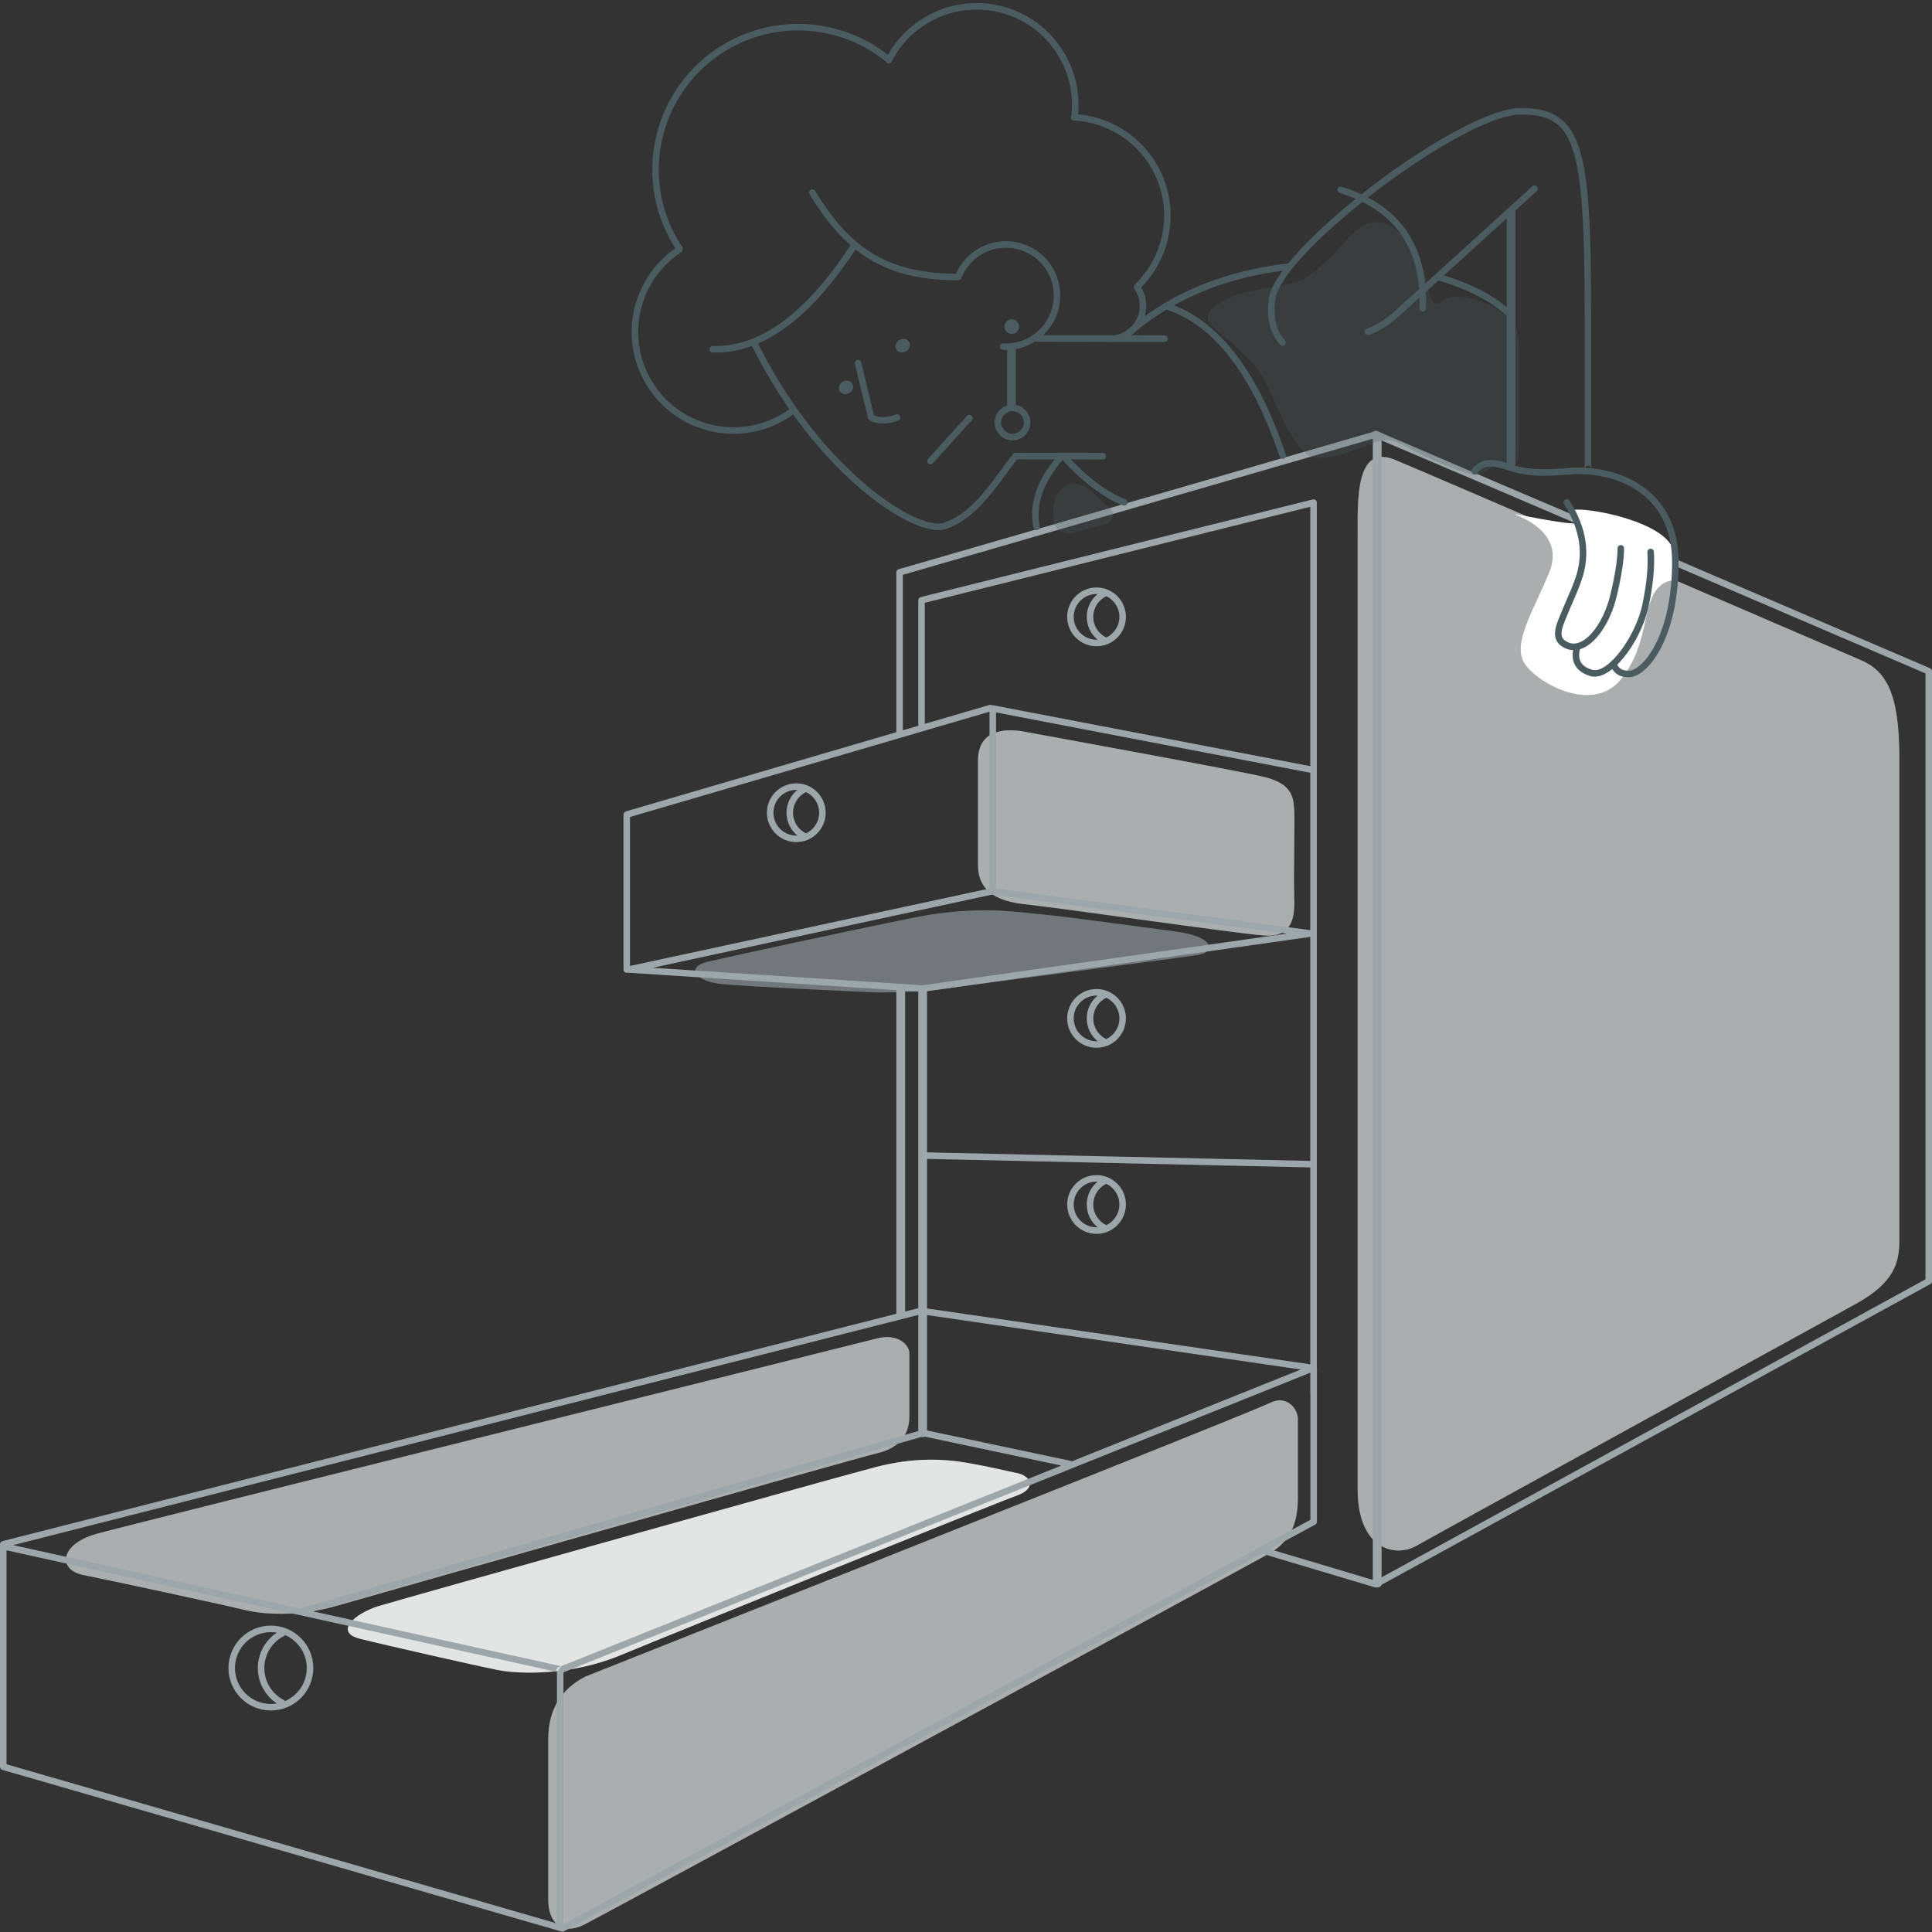 <?xml version="1.0" encoding="UTF-8"?>
<svg width="220px" height="220px" viewBox="0 0 220 220" version="1.1" xmlns="http://www.w3.org/2000/svg" xmlns:xlink="http://www.w3.org/1999/xlink">
    <rect x="0" y="0" width="220" height="220" fill="#333333" stroke="none"/>
    <!-- Generator: sketchtool 53.2 (72643) - https://sketchapp.com -->
    <title>BA849CF8-A808-4C97-B90B-9E1B6432FDA9</title>
    <desc>Created with sketchtool.</desc>
    <g id="TAF" stroke="none" stroke-width="1" fill="none" fill-rule="evenodd">
        <g id="03-1-importacao" transform="translate(-658, -450)">
            <g id="content" transform="translate(280, 56)">
                <g id="ilustra" transform="translate(144, 316)">
                    <g id="Illustration/-Highlight-/-Empty-state-/-_base" transform="translate(234, 78)">
                        <g id="Empty-state">
                            <rect id="base" fill-opacity="0" fill="#D8D8D8" fill-rule="nonzero" x="0" y="0" width="220" height="220" rx="2"></rect>
                            <g id="Illustration/-Highlight-/-Empty-state-/-Archive" transform="translate(0, 49.054)">
                                <g id="Archive">
                                    <g id="archive" transform="translate(7.432, 2.974)">
                                        <g id="fill" opacity="0.6" fill="#9DA7A9">
                                            <path d="M59.223,138.887 C109.896,118.778 135.873,108.394 137.155,107.734 C139.078,106.745 140.36,108.411 140.36,109.52 L140.36,118.51 C140.36,120.81 139.859,123.302 137.155,124.843 C134.452,126.385 62.064,165.596 59.223,167.067 C56.382,168.538 55,166.685 55,164.369 L55,146 C55,142.701 56.408,140.33 59.223,138.887 Z M3.623,122.614 C7.89,121.439 89.878,101.056 92.384,100.393 C94.889,99.73 96.119,101.193 96.119,102.056 L96.119,109.223 C96.119,111.761 94.541,112.974 92.384,113.472 C90.226,113.971 34.291,129.855 30.832,130.852 C27.372,131.849 23.333,131.995 20.513,131.318 C17.693,130.641 5.103,127.926 2.09,127.329 C-0.924,126.733 -0.644,123.789 3.623,122.614 Z M102.772,114.558 C105.548,115.047 106.665,115.372 108.339,115.703 C110.014,116.034 110.639,117.47 108.339,118.282 C106.04,119.094 68.598,134.224 63.178,136.474 C57.757,138.725 51.862,138.659 49.227,138.133 C46.592,137.608 36.47,135.313 33.529,134.57 C30.588,133.826 32.961,131.69 35.692,130.856 C38.423,130.023 88.189,116.087 92.36,115.009 C96.531,113.931 99.995,114.069 102.772,114.558 Z M109.201,31.286 C111.649,31.739 133.342,35.687 136.463,36.43 C139.585,37.174 139.852,38.618 139.942,40.148 C140.033,41.677 139.852,47.72 139.942,50.002 C140.033,52.285 139.852,54.76 136.463,54.496 C133.074,54.232 113.597,51.403 109.178,50.928 C104.758,50.453 103.934,48.383 103.934,46.455 L103.934,34.542 C103.934,31.22 106.753,30.833 109.201,31.286 Z M111.363,52.112 C113.92,52.33 122.32,53.505 126.496,54.052 C130.672,54.598 131.234,56.354 128.954,56.72 C126.673,57.085 103.563,60.056 100.76,60.474 C97.958,60.892 93.771,61.063 91.555,60.953 C89.34,60.842 78.023,60.344 74.813,60.033 C71.604,59.721 70.716,58.069 73.105,57.5 C75.493,56.931 89.351,53.926 96.684,52.452 C104.018,50.978 108.806,51.894 111.363,52.112 Z M147.166,9.125 C147.166,4.951 146.87,-1.556 151.43,0.337 C155.99,2.23 201.306,21.816 204.338,23.081 C207.37,24.346 208.851,26.891 208.851,34.321 L208.851,89.223 C208.851,91.815 208.228,94.06 203.864,96.466 C199.499,98.873 156.304,122.598 153.867,123.993 C151.43,125.387 147.166,124.359 147.166,117.597 L147.166,9.125 Z"></path>
                                        </g>
                                        <path d="M102.772,114.558 C99.995,114.069 96.531,113.931 92.36,115.009 C88.189,116.087 38.423,130.023 35.692,130.856 C32.961,131.69 30.588,133.826 33.529,134.57 C36.47,135.313 46.592,137.608 49.227,138.133 C51.862,138.659 57.757,138.725 63.178,136.474 C68.598,134.224 106.04,119.094 108.339,118.282 C110.639,117.47 110.014,116.034 108.339,115.703 C106.665,115.372 105.548,115.047 102.772,114.558 Z" id="light" fill="#FFFFFF" fill-rule="nonzero" opacity="0.8"></path>
                                        <path d="M109.201,31.286 C111.649,31.739 133.342,35.687 136.463,36.43 C139.585,37.174 139.852,38.618 139.942,40.148 C140.033,41.677 139.852,47.72 139.942,50.002 C140.033,52.285 139.852,54.76 136.463,54.496 C133.074,54.232 113.597,51.403 109.178,50.928 C104.758,50.453 103.934,48.383 103.934,46.455 L103.934,34.542 C103.934,31.22 106.753,30.833 109.201,31.286 Z M147.166,9.125 C147.166,4.951 146.87,-1.556 151.43,0.337 C155.99,2.23 201.306,21.816 204.338,23.081 C207.37,24.346 208.851,26.891 208.851,34.321 C208.851,41.75 208.851,86.631 208.851,89.223 C208.851,91.815 208.228,94.06 203.864,96.466 C199.499,98.873 156.304,122.598 153.867,123.993 C151.43,125.387 147.166,124.359 147.166,117.597 C147.166,110.834 147.166,13.3 147.166,9.125 Z M59.223,138.887 C109.896,118.778 135.873,108.394 137.155,107.734 C139.078,106.745 140.36,108.411 140.36,109.52 L140.36,118.51 C140.36,120.81 139.859,123.302 137.155,124.843 C134.452,126.385 62.064,165.596 59.223,167.067 C56.382,168.538 55,166.685 55,164.369 L55,146 C55,142.701 56.408,140.33 59.223,138.887 Z M3.623,122.614 C7.89,121.439 89.878,101.056 92.384,100.393 C94.889,99.73 96.119,101.193 96.119,102.056 L96.119,109.223 C96.119,111.761 94.541,112.974 92.384,113.472 C90.226,113.971 34.291,129.855 30.832,130.852 C27.372,131.849 23.333,131.995 20.513,131.318 C17.693,130.641 5.103,127.926 2.09,127.329 C-0.924,126.733 -0.644,123.789 3.623,122.614 Z" id="Combined-Shape" fill="#FFFFFF" opacity="0.4"></path>
                                    </g>
                                    <path d="M104.564,82.619 C104.556,82.586 104.552,82.553 104.553,82.518 C104.553,82.489 104.557,82.461 104.564,82.434 L104.564,63.858 L103.065,63.76 L103.065,100.294 L104.564,99.913 L104.564,82.619 Z M149.206,83.139 L149.206,57.629 L105.564,63.819 L105.564,82.168 L149.206,83.139 Z M149.206,83.883 L105.564,82.912 L105.564,99.943 L149.206,106.302 L149.206,83.883 Z M149.206,38.188 L149.206,8.654 L105.308,19.588 L105.308,33.373 L112.671,31.216 C112.778,31.185 112.888,31.204 112.975,31.259 C113.021,31.25 113.069,31.25 113.118,31.259 L149.206,38.188 Z M149.206,38.945 L113.419,32.074 L113.419,52.125 L149.206,56.867 L149.206,38.945 Z M112.676,52.12 L112.676,31.989 L71.74,43.98 L71.74,60.94 L112.676,52.12 Z M102.065,34.323 L102.065,16.123 C102.065,15.958 102.175,15.812 102.334,15.766 L156.403,0.106 C156.507,0.004 156.667,-0.031 156.81,0.03 L171.031,6.131 L179.604,9.78 C179.648,9.799 179.687,9.826 179.72,9.858 L219.775,27.04 C219.911,27.099 220,27.233 220,27.382 L220,96.842 C220,96.978 219.926,97.103 219.807,97.168 L157.316,131.409 C157.273,131.582 157.069,131.714 156.824,131.714 C156.792,131.714 156.761,131.712 156.731,131.708 C156.674,131.718 156.614,131.716 156.557,131.698 L143.681,127.851 L64.224,170.867 C64.138,170.914 64.038,170.924 63.944,170.897 L0.268,152.483 C0.109,152.437 0,152.292 0,152.126 L0,126.796 C0,126.625 0.115,126.477 0.28,126.435 L102.065,100.549 L102.065,63.695 L71.599,61.716 C71.561,61.714 71.526,61.707 71.494,61.696 C71.455,61.71 71.413,61.717 71.369,61.717 C71.164,61.717 70.997,61.551 70.997,61.345 L70.997,43.702 C70.997,43.537 71.106,43.392 71.264,43.345 L102.065,34.323 Z M102.809,34.105 L104.564,33.591 L104.564,19.297 C104.564,19.126 104.681,18.978 104.846,18.936 L149.488,7.818 C149.722,7.759 149.949,7.937 149.949,8.178 L149.949,106.636 C149.958,106.667 149.962,106.7 149.962,106.734 L149.962,124.229 C149.962,124.365 149.888,124.491 149.768,124.556 L144.605,127.351 L156.324,130.853 L156.324,0.903 L102.809,16.403 L102.809,34.105 Z M104.564,100.68 L1.502,126.892 L34.219,134.121 C34.261,134.081 34.313,134.051 34.372,134.034 L104.564,113.901 L104.564,100.68 Z M105.564,100.694 L105.564,113.835 L121.936,117.302 C121.979,117.311 122.019,117.328 122.055,117.35 L148.117,106.895 L105.564,100.694 Z M105.321,114.543 C105.246,114.577 105.158,114.596 105.064,114.596 C105.008,114.596 104.955,114.589 104.905,114.577 L35.658,134.439 L63.871,140.673 C63.88,140.675 63.89,140.677 63.9,140.68 L120.852,117.833 L105.321,114.543 Z M149.219,109.787 C149.211,109.755 149.206,109.722 149.206,109.688 L149.206,107.259 L64.162,141.376 L64.162,170.055 L149.219,124.007 L149.219,109.787 Z M157.324,130.557 L219.257,96.622 L219.257,27.627 L170.739,6.814 L157.324,1.103 L157.324,130.557 Z M63.9,140.68 L63.6,140.8 C63.409,140.877 63.317,141.093 63.393,141.284 C63.4,141.301 63.409,141.318 63.418,141.334 L0.743,127.485 L0.743,151.847 L63.419,169.972 L63.419,141.334 L63.9,140.68 Z M112.975,52.816 L74.308,61.147 L105.034,63.143 L146.514,57.26 L112.975,52.816 Z M124.988,18.59 C124.947,18.588 124.906,18.587 124.865,18.587 C123.428,18.587 122.264,19.752 122.264,21.189 C122.264,22.626 123.428,23.791 124.865,23.791 C124.906,23.791 124.947,23.79 124.988,23.788 C124.22,23.165 123.75,22.22 123.75,21.189 C123.75,20.159 124.22,19.213 124.988,18.59 Z M125.98,18.837 C125.079,19.265 124.493,20.174 124.493,21.189 C124.493,22.2 125.074,23.105 125.969,23.536 L125.962,23.549 C126.85,23.135 127.466,22.234 127.466,21.189 C127.466,20.151 126.859,19.255 125.98,18.837 Z M124.865,24.535 C123.018,24.535 121.52,23.037 121.52,21.189 C121.52,19.341 123.018,17.843 124.865,17.843 C126.712,17.843 128.209,19.341 128.209,21.189 C128.209,23.037 126.712,24.535 124.865,24.535 Z M90.799,40.894 C90.758,40.892 90.717,40.891 90.676,40.891 C89.239,40.891 88.074,42.056 88.074,43.493 C88.074,44.931 89.239,46.096 90.676,46.096 C90.717,46.096 90.758,46.095 90.799,46.093 C90.031,45.47 89.561,44.524 89.561,43.493 C89.561,42.463 90.031,41.517 90.799,40.894 Z M91.79,41.142 C90.89,41.57 90.304,42.479 90.304,43.493 C90.304,44.504 90.885,45.41 91.779,45.84 L91.773,45.854 C92.661,45.44 93.277,44.538 93.277,43.493 C93.277,42.455 92.669,41.559 91.79,41.142 Z M90.676,46.839 C88.829,46.839 87.331,45.341 87.331,43.493 C87.331,41.646 88.829,40.148 90.676,40.148 C92.523,40.148 94.02,41.646 94.02,43.493 C94.02,45.341 92.523,46.839 90.676,46.839 Z M31.526,136.856 C31.304,136.819 31.077,136.8 30.845,136.8 C28.587,136.8 26.757,138.631 26.757,140.889 C26.757,143.147 28.587,144.978 30.845,144.978 C31.077,144.978 31.304,144.959 31.526,144.922 C30.194,144.041 29.358,142.54 29.358,140.889 C29.358,139.238 30.194,137.737 31.526,136.856 Z M32.397,137.105 L32.439,137.193 C31.023,137.865 30.101,139.294 30.101,140.889 C30.101,142.477 31.014,143.9 32.42,144.576 L32.367,144.685 C33.871,144.081 34.932,142.609 34.932,140.889 C34.932,139.181 33.885,137.717 32.397,137.105 Z M30.845,145.722 C28.176,145.722 26.014,143.558 26.014,140.889 C26.014,138.22 28.176,136.057 30.845,136.057 C33.513,136.057 35.676,138.22 35.676,140.889 C35.676,143.558 33.513,145.722 30.845,145.722 Z M124.988,64.314 C124.947,64.312 124.906,64.311 124.865,64.311 C123.428,64.311 122.264,65.476 122.264,66.913 C122.264,68.35 123.428,69.515 124.865,69.515 C124.906,69.515 124.947,69.514 124.988,69.512 C124.22,68.889 123.75,67.943 123.75,66.913 C123.75,65.882 124.22,64.937 124.988,64.314 Z M125.98,64.561 C125.079,64.989 124.493,65.898 124.493,66.913 C124.493,67.924 125.074,68.829 125.969,69.26 L125.962,69.273 C126.85,68.859 127.466,67.958 127.466,66.913 C127.466,65.875 126.859,64.979 125.98,64.561 Z M124.865,70.259 C123.018,70.259 121.52,68.761 121.52,66.913 C121.52,65.065 123.018,63.567 124.865,63.567 C126.712,63.567 128.209,65.065 128.209,66.913 C128.209,68.761 126.712,70.259 124.865,70.259 Z M124.988,85.503 C124.947,85.501 124.906,85.5 124.865,85.5 C123.428,85.5 122.264,86.665 122.264,88.102 C122.264,89.539 123.428,90.704 124.865,90.704 C124.906,90.704 124.947,90.703 124.988,90.701 C124.22,90.078 123.75,89.133 123.75,88.102 C123.75,87.072 124.22,86.126 124.988,85.503 Z M125.98,85.75 C125.079,86.178 124.493,87.087 124.493,88.102 C124.493,89.113 125.074,90.018 125.969,90.449 L125.962,90.462 C126.85,90.048 127.466,89.147 127.466,88.102 C127.466,87.064 126.859,86.168 125.98,85.75 Z M124.865,91.448 C123.018,91.448 121.52,89.95 121.52,88.102 C121.52,86.254 123.018,84.757 124.865,84.757 C126.712,84.757 128.209,86.254 128.209,88.102 C128.209,89.95 126.712,91.448 124.865,91.448 Z" id="border" fill="#9DA7A9"></path>
                                </g>
                            </g>
                            <g id="Illustration/-Highlight-/-Empty-state-/-Character" transform="translate(71.723, 0)">
                                <g id="Character">
                                    <g id="opacity" opacity="0.25" transform="translate(47.892, 24.967)" fill="#4A5C60">
                                        <path d="M5.94,34.797 C4.515,35.182 3.716,35.422 2.694,35.689 C1.672,35.957 0.287,35.468 0.287,34.022 C0.287,32.576 0.392,30.728 2.194,30.184 C3.997,29.64 5.625,32.047 6.548,32.677 C7.47,33.307 7.366,34.412 5.94,34.797 Z M20.782,8.757 C22.797,7.831 27.704,7.827 29.588,6.341 C30.845,5.35 32.097,4.164 33.345,2.782 C35.171,0.53 36.883,-0.185 38.482,0.636 C40.88,1.868 42.396,5.228 42.723,6.708 C43.05,8.187 43.339,10.434 44.617,9.316 C45.895,8.198 49.175,9.164 50.909,10.246 C52.644,11.327 53.332,12.549 53.332,14.099 C53.332,15.65 53.332,23.341 53.332,25.951 C53.332,28.561 52.403,27.948 51.297,27.948 C50.191,27.948 49.737,28.926 48.696,29.092 C47.654,29.258 42.818,27.203 41.011,26.162 C39.203,25.121 38.482,24.967 37.176,25.34 C35.871,25.712 32.864,27.203 30.427,27.193 C27.991,27.183 25.956,21.613 24.607,18.763 C23.257,15.912 20.179,13.788 18.544,12.297 C16.908,10.807 18.768,9.683 20.782,8.757 Z" id="t-shirt"></path>
                                    </g>
                                    <path d="M100.818,58.599 C102.277,59.148 106.317,61.078 104.723,65.09 C103.13,69.103 100.476,73.136 101.803,75.417 C103.13,77.698 109.589,81.36 112.836,77.377 C116.083,73.394 115.219,68.842 117.156,66.865 C117.613,66.398 118.22,66.082 118.984,66.082 C119.355,66.082 118.86,63.972 118.86,63.108 C118.86,59.866 110.46,57.939 107.735,58.027 C106.45,58.068 108.809,59.618 107.735,59.618 C105.754,59.618 100.047,58.309 100.818,58.599 Z" id="hand" fill="#FFFFFF" fill-rule="nonzero"></path>
                                    <path d="M99.845,35.968 C98.052,34.292 95.466,32.949 92.083,31.945 L92.092,31.915 C91.562,32.396 91.077,32.836 90.637,33.235 C90.671,33.841 90.677,34.467 90.654,35.115 C90.647,35.32 90.475,35.481 90.27,35.474 C90.065,35.467 89.905,35.294 89.912,35.088 C89.926,34.678 89.929,34.277 89.92,33.885 C88.791,34.909 88.046,35.583 87.685,35.908 C86.484,36.988 85.313,37.73 84.168,38.128 C83.975,38.196 83.763,38.093 83.696,37.898 C83.629,37.704 83.731,37.492 83.925,37.424 C84.968,37.061 86.057,36.372 87.19,35.353 C87.596,34.988 88.49,34.178 89.873,32.924 C89.519,28.264 87.371,24.965 83.405,22.99 C78.191,27.153 73.904,31.582 73.519,34.02 C73.187,36.126 73.617,37.661 74.602,38.766 C74.738,38.919 74.725,39.155 74.572,39.292 C74.419,39.429 74.185,39.416 74.048,39.262 C72.913,37.988 72.419,36.228 72.786,33.903 C72.919,33.059 73.467,32.008 74.328,30.829 C69.705,31.436 65.584,32.748 61.961,34.767 C67.351,36.862 71.588,42.536 74.693,51.756 C74.759,51.951 74.654,52.163 74.46,52.229 C74.266,52.295 74.055,52.19 73.989,51.995 C70.836,42.63 66.538,37.064 61.118,35.255 C59.898,35.988 58.737,36.805 57.634,37.705 C57.464,37.88 57.275,38.041 57.07,38.186 L60.876,38.193 C61.082,38.193 61.248,38.36 61.249,38.566 C61.249,38.771 61.083,38.938 60.878,38.937 L56.157,38.929 C56.1,38.943 56.041,38.943 55.984,38.929 L55.089,38.928 C54.852,38.951 54.612,38.953 54.373,38.935 C54.354,38.933 54.336,38.931 54.318,38.926 L46.24,38.913 C46.201,38.913 46.163,38.907 46.127,38.895 C46.088,38.92 46.048,38.944 46.008,38.968 C45.367,39.354 44.673,39.615 43.958,39.749 L43.958,46.114 C44.896,46.296 45.605,47.121 45.605,48.113 C45.605,49.238 44.693,50.149 43.569,50.149 C42.445,50.149 41.533,49.238 41.533,48.113 C41.533,47.201 42.132,46.43 42.958,46.17 L42.958,39.853 C42.805,39.857 42.651,39.854 42.497,39.846 C42.292,39.836 42.134,39.66 42.144,39.455 C42.154,39.25 42.329,39.092 42.534,39.103 C43.61,39.159 44.68,38.897 45.624,38.33 C48.207,36.778 49.043,33.429 47.493,30.85 C45.943,28.271 42.594,27.437 40.012,28.989 C38.959,29.621 38.17,30.569 37.736,31.688 C37.68,31.832 37.542,31.926 37.388,31.925 C32.583,31.897 28.883,30.936 25.702,28.406 C22.098,33.902 18.397,37.478 14.595,39.115 C17.88,45.689 22.194,51.213 26.734,55.085 C30.575,58.362 34.198,60.047 35.757,59.526 C37.09,59.08 38.287,58.233 39.519,56.931 C40.438,55.96 40.835,55.447 42.806,52.78 C43.09,52.396 43.316,52.093 43.538,51.8 C43.59,51.658 43.726,51.557 43.886,51.557 L53.85,51.574 C54.055,51.574 54.222,51.741 54.222,51.947 C54.223,52.152 54.056,52.319 53.851,52.318 L50.223,52.312 C51.707,53.888 53.17,55.071 54.553,55.916 C55.062,56.228 55.523,56.47 55.927,56.651 C56.067,56.713 56.189,56.763 56.292,56.802 C56.351,56.825 56.39,56.838 56.406,56.843 C56.602,56.905 56.711,57.114 56.649,57.31 C56.588,57.507 56.38,57.616 56.184,57.555 C56.078,57.521 55.889,57.45 55.625,57.332 C55.193,57.138 54.703,56.881 54.166,56.553 C52.641,55.62 51.031,54.3 49.407,52.526 C49.356,52.471 49.325,52.403 49.314,52.334 C49.311,52.336 49.309,52.339 49.307,52.342 C47.057,54.96 46.19,57.477 46.675,59.912 C46.715,60.113 46.585,60.31 46.384,60.35 C46.183,60.39 45.987,60.259 45.947,60.058 C45.442,57.521 46.258,54.933 48.367,52.309 L44.092,52.302 C43.884,52.577 43.67,52.864 43.404,53.224 C41.41,55.922 41.008,56.442 40.059,57.445 C38.75,58.827 37.457,59.743 35.994,60.232 C34.102,60.865 30.281,59.087 26.253,55.652 C23.566,53.36 20.961,50.504 18.596,47.203 C18.333,47.392 18.062,47.571 17.782,47.739 C12.288,51.04 5.159,49.265 1.86,43.774 C-1.296,38.522 0.188,31.745 5.178,28.277 C5.091,28.141 5.006,28.004 4.922,27.865 C0.203,20.012 2.749,9.818 10.607,5.096 C16.557,1.521 24.022,2.05 29.382,6.24 C30.358,4.512 31.766,3.055 33.509,2.008 C39.003,-1.294 46.132,0.481 49.431,5.973 C50.721,8.119 51.266,10.573 51.039,13.011 C54.686,13.347 57.994,15.376 59.924,18.587 C62.675,23.166 61.925,28.991 58.224,32.725 C58.836,33.751 58.949,34.938 58.633,36.001 C59.317,35.508 60.022,35.045 60.746,34.61 C60.804,34.535 60.889,34.485 60.982,34.47 C65.025,32.092 69.687,30.602 74.966,30 C76.778,27.76 79.544,25.155 82.655,22.642 C82.079,22.393 81.469,22.169 80.825,21.969 C80.629,21.909 80.519,21.7 80.579,21.504 C80.64,21.307 80.847,21.196 81.043,21.257 C81.849,21.506 82.604,21.793 83.309,22.119 C89.856,16.939 97.71,12.297 101.449,12.297 C105.167,12.297 107.097,13.595 108.166,17.074 C109.16,20.312 109.464,25.35 109.464,36.178 L109.464,53.311 C111.46,53.508 113.427,54.136 115.039,55.193 C117.831,57.021 119.421,59.981 119.421,64.018 C119.421,67.962 118.696,71.267 117.451,73.7 C116.395,75.767 115.007,77.054 113.847,77.114 C112.947,77.16 112.27,76.846 111.864,76.193 C110.997,76.883 110.121,77.213 109.36,76.984 C107.837,76.527 107.165,75.505 107.406,74.036 C107.113,74.025 106.821,73.957 106.532,73.825 C105.43,73.323 105.143,72.492 105.488,71.238 C105.681,70.54 107.149,67.2 107.175,67.135 C107.354,66.693 107.517,66.264 107.668,65.834 C108.634,63.085 108.208,60.284 106.373,57.399 C106.263,57.226 106.313,56.996 106.486,56.885 C106.659,56.774 106.888,56.825 106.999,56.998 C108.951,60.068 109.414,63.106 108.369,66.081 C108.214,66.523 108.046,66.963 107.863,67.416 C107.815,67.534 106.379,70.8 106.204,71.437 C105.949,72.364 106.103,72.811 106.839,73.147 C108.555,73.929 110.814,71.263 111.669,67.654 C112.203,65.401 112.469,63.661 112.469,62.442 C112.469,62.236 112.635,62.069 112.84,62.069 C113.045,62.069 113.211,62.236 113.211,62.442 C113.211,63.73 112.938,65.522 112.392,67.826 C111.665,70.894 109.977,73.404 108.182,73.934 C107.897,75.165 108.337,75.899 109.573,76.27 C110.16,76.447 110.907,76.089 111.67,75.395 C111.705,75.339 111.754,75.291 111.816,75.26 C113.292,73.84 114.795,71.217 115.299,68.817 C115.786,66.497 115.976,64.516 115.869,62.879 C115.856,62.673 116.011,62.496 116.215,62.483 C116.42,62.469 116.597,62.625 116.61,62.83 C116.722,64.542 116.526,66.589 116.026,68.971 C115.505,71.452 114.033,74.123 112.432,75.689 C112.687,76.186 113.126,76.404 113.81,76.369 C114.644,76.327 115.842,75.215 116.791,73.36 C117.979,71.037 118.679,67.848 118.679,64.018 C118.679,60.233 117.214,57.508 114.633,55.817 C112.499,54.418 109.67,53.815 107.046,54.032 C103.74,54.305 102.184,54.196 100.451,53.697 C100.22,53.63 99.345,53.361 99.134,53.299 C97.889,52.934 97.041,53.135 96.5,53.88 C96.38,54.046 96.147,54.083 95.982,53.962 C95.816,53.841 95.779,53.607 95.9,53.441 C96.644,52.415 97.82,52.137 99.342,52.584 C99.431,52.61 99.628,52.67 99.845,52.736 L99.845,35.968 Z M99.845,34.975 L99.845,24.872 C96.965,27.489 94.586,29.651 92.708,31.356 C95.697,32.285 98.077,33.49 99.845,34.975 Z M100.822,53.027 C102.396,53.459 103.872,53.547 106.985,53.289 C107.558,53.242 108.139,53.231 108.722,53.257 L108.722,36.178 C108.722,16.403 107.689,13.042 101.449,13.042 C97.941,13.042 90.41,17.503 84.047,22.483 C87.892,24.51 90.07,27.792 90.561,32.3 C93.195,29.91 97.264,26.213 102.769,21.209 C102.921,21.071 103.156,21.083 103.294,21.235 C103.431,21.388 103.42,21.623 103.268,21.761 C102.421,22.531 101.609,23.269 100.83,23.977 C100.84,24.006 100.845,24.036 100.845,24.067 L100.845,52.915 C100.845,52.954 100.837,52.992 100.822,53.027 Z M108.747,53.258 C108.983,53.27 109.219,53.287 109.455,53.31 C109.417,53.144 109.269,53.021 109.093,53.021 C108.936,53.021 108.801,53.119 108.747,53.258 Z M57.122,37.162 C58.151,36.091 58.38,34.426 57.579,33.094 C57.539,33.026 57.496,32.96 57.451,32.896 C57.346,32.746 57.367,32.544 57.492,32.419 C57.509,32.39 57.53,32.362 57.556,32.338 C61.141,28.85 61.896,23.311 59.287,18.97 C57.408,15.843 54.133,13.914 50.556,13.722 C50.351,13.711 50.193,13.536 50.203,13.33 C50.207,13.252 50.236,13.18 50.28,13.122 C50.538,10.781 50.034,8.417 48.795,6.355 C45.708,1.217 39.036,-0.444 33.893,2.646 C32.123,3.71 30.724,5.222 29.808,7.021 C29.715,7.204 29.491,7.276 29.308,7.182 C29.226,7.14 29.166,7.071 29.133,6.992 C24,2.839 16.753,2.273 10.991,5.735 C3.484,10.246 1.052,19.983 5.559,27.483 C5.686,27.694 5.818,27.902 5.953,28.107 C6.024,28.213 6.033,28.341 5.99,28.451 C5.983,28.564 5.926,28.673 5.824,28.74 C0.977,31.937 -0.502,38.401 2.496,43.391 C5.583,48.529 12.255,50.19 17.398,47.1 C17.662,46.941 17.918,46.773 18.166,46.594 C16.62,44.373 15.184,41.961 13.903,39.391 C12.429,39.933 10.94,40.185 9.436,40.146 C9.231,40.141 9.068,39.97 9.073,39.764 C9.077,39.559 9.247,39.396 9.453,39.402 C14.795,39.539 20.023,35.733 25.126,27.926 C23.467,26.478 21.944,24.575 20.47,22.121 C20.364,21.945 20.421,21.716 20.597,21.611 C20.772,21.505 21.001,21.562 21.107,21.739 C25.331,28.769 29.88,31.085 37.141,31.178 C37.651,30.01 38.509,29.022 39.628,28.35 C42.561,26.587 46.368,27.535 48.13,30.468 C49.659,33.013 49.145,36.216 47.065,38.17 L55.049,38.183 C55.529,38.131 55.997,37.976 56.423,37.72 C56.473,37.69 56.522,37.659 56.569,37.626 C56.752,37.469 56.936,37.315 57.122,37.162 Z M30.277,47.193 C30.468,47.119 30.684,47.213 30.759,47.405 C30.834,47.596 30.741,47.812 30.55,47.887 C29.396,48.34 28.319,48.35 27.34,47.908 C27.235,47.861 27.158,47.768 27.131,47.656 L25.627,41.433 C25.578,41.233 25.701,41.032 25.9,40.984 C26.1,40.936 26.301,41.06 26.349,41.26 L27.809,47.298 C28.552,47.582 29.369,47.55 30.277,47.193 Z M43.915,37.908 C43.521,38.145 43.01,38.018 42.773,37.624 C42.537,37.23 42.664,36.719 43.058,36.483 C43.452,36.246 43.963,36.373 44.2,36.767 C44.436,37.161 44.309,37.672 43.915,37.908 Z M43.569,49.403 C44.283,49.403 44.862,48.825 44.862,48.113 C44.862,47.4 44.283,46.822 43.569,46.822 C42.854,46.822 42.276,47.4 42.276,48.113 C42.276,48.825 42.854,49.403 43.569,49.403 Z M33.953,52.255 L38.384,47.355 C38.522,47.203 38.757,47.191 38.909,47.33 C39.061,47.468 39.073,47.703 38.936,47.856 L34.504,52.756 C34.367,52.908 34.132,52.919 33.979,52.781 C33.827,52.643 33.815,52.407 33.953,52.255 Z M31.454,40.002 C31.056,40.241 30.562,40.148 30.35,39.795 C30.138,39.442 30.289,38.963 30.686,38.724 C31.083,38.485 31.577,38.578 31.789,38.931 C32.001,39.283 31.851,39.763 31.454,40.002 Z M25.003,44.748 C24.605,44.986 24.111,44.894 23.899,44.541 C23.687,44.188 23.838,43.709 24.235,43.47 C24.632,43.231 25.126,43.324 25.338,43.676 C25.55,44.029 25.4,44.509 25.003,44.748 Z" id="border" fill="#4A5C60"></path>
                                </g>
                            </g>
                        </g>
                    </g>
                </g>
            </g>
        </g>
    </g>
</svg>